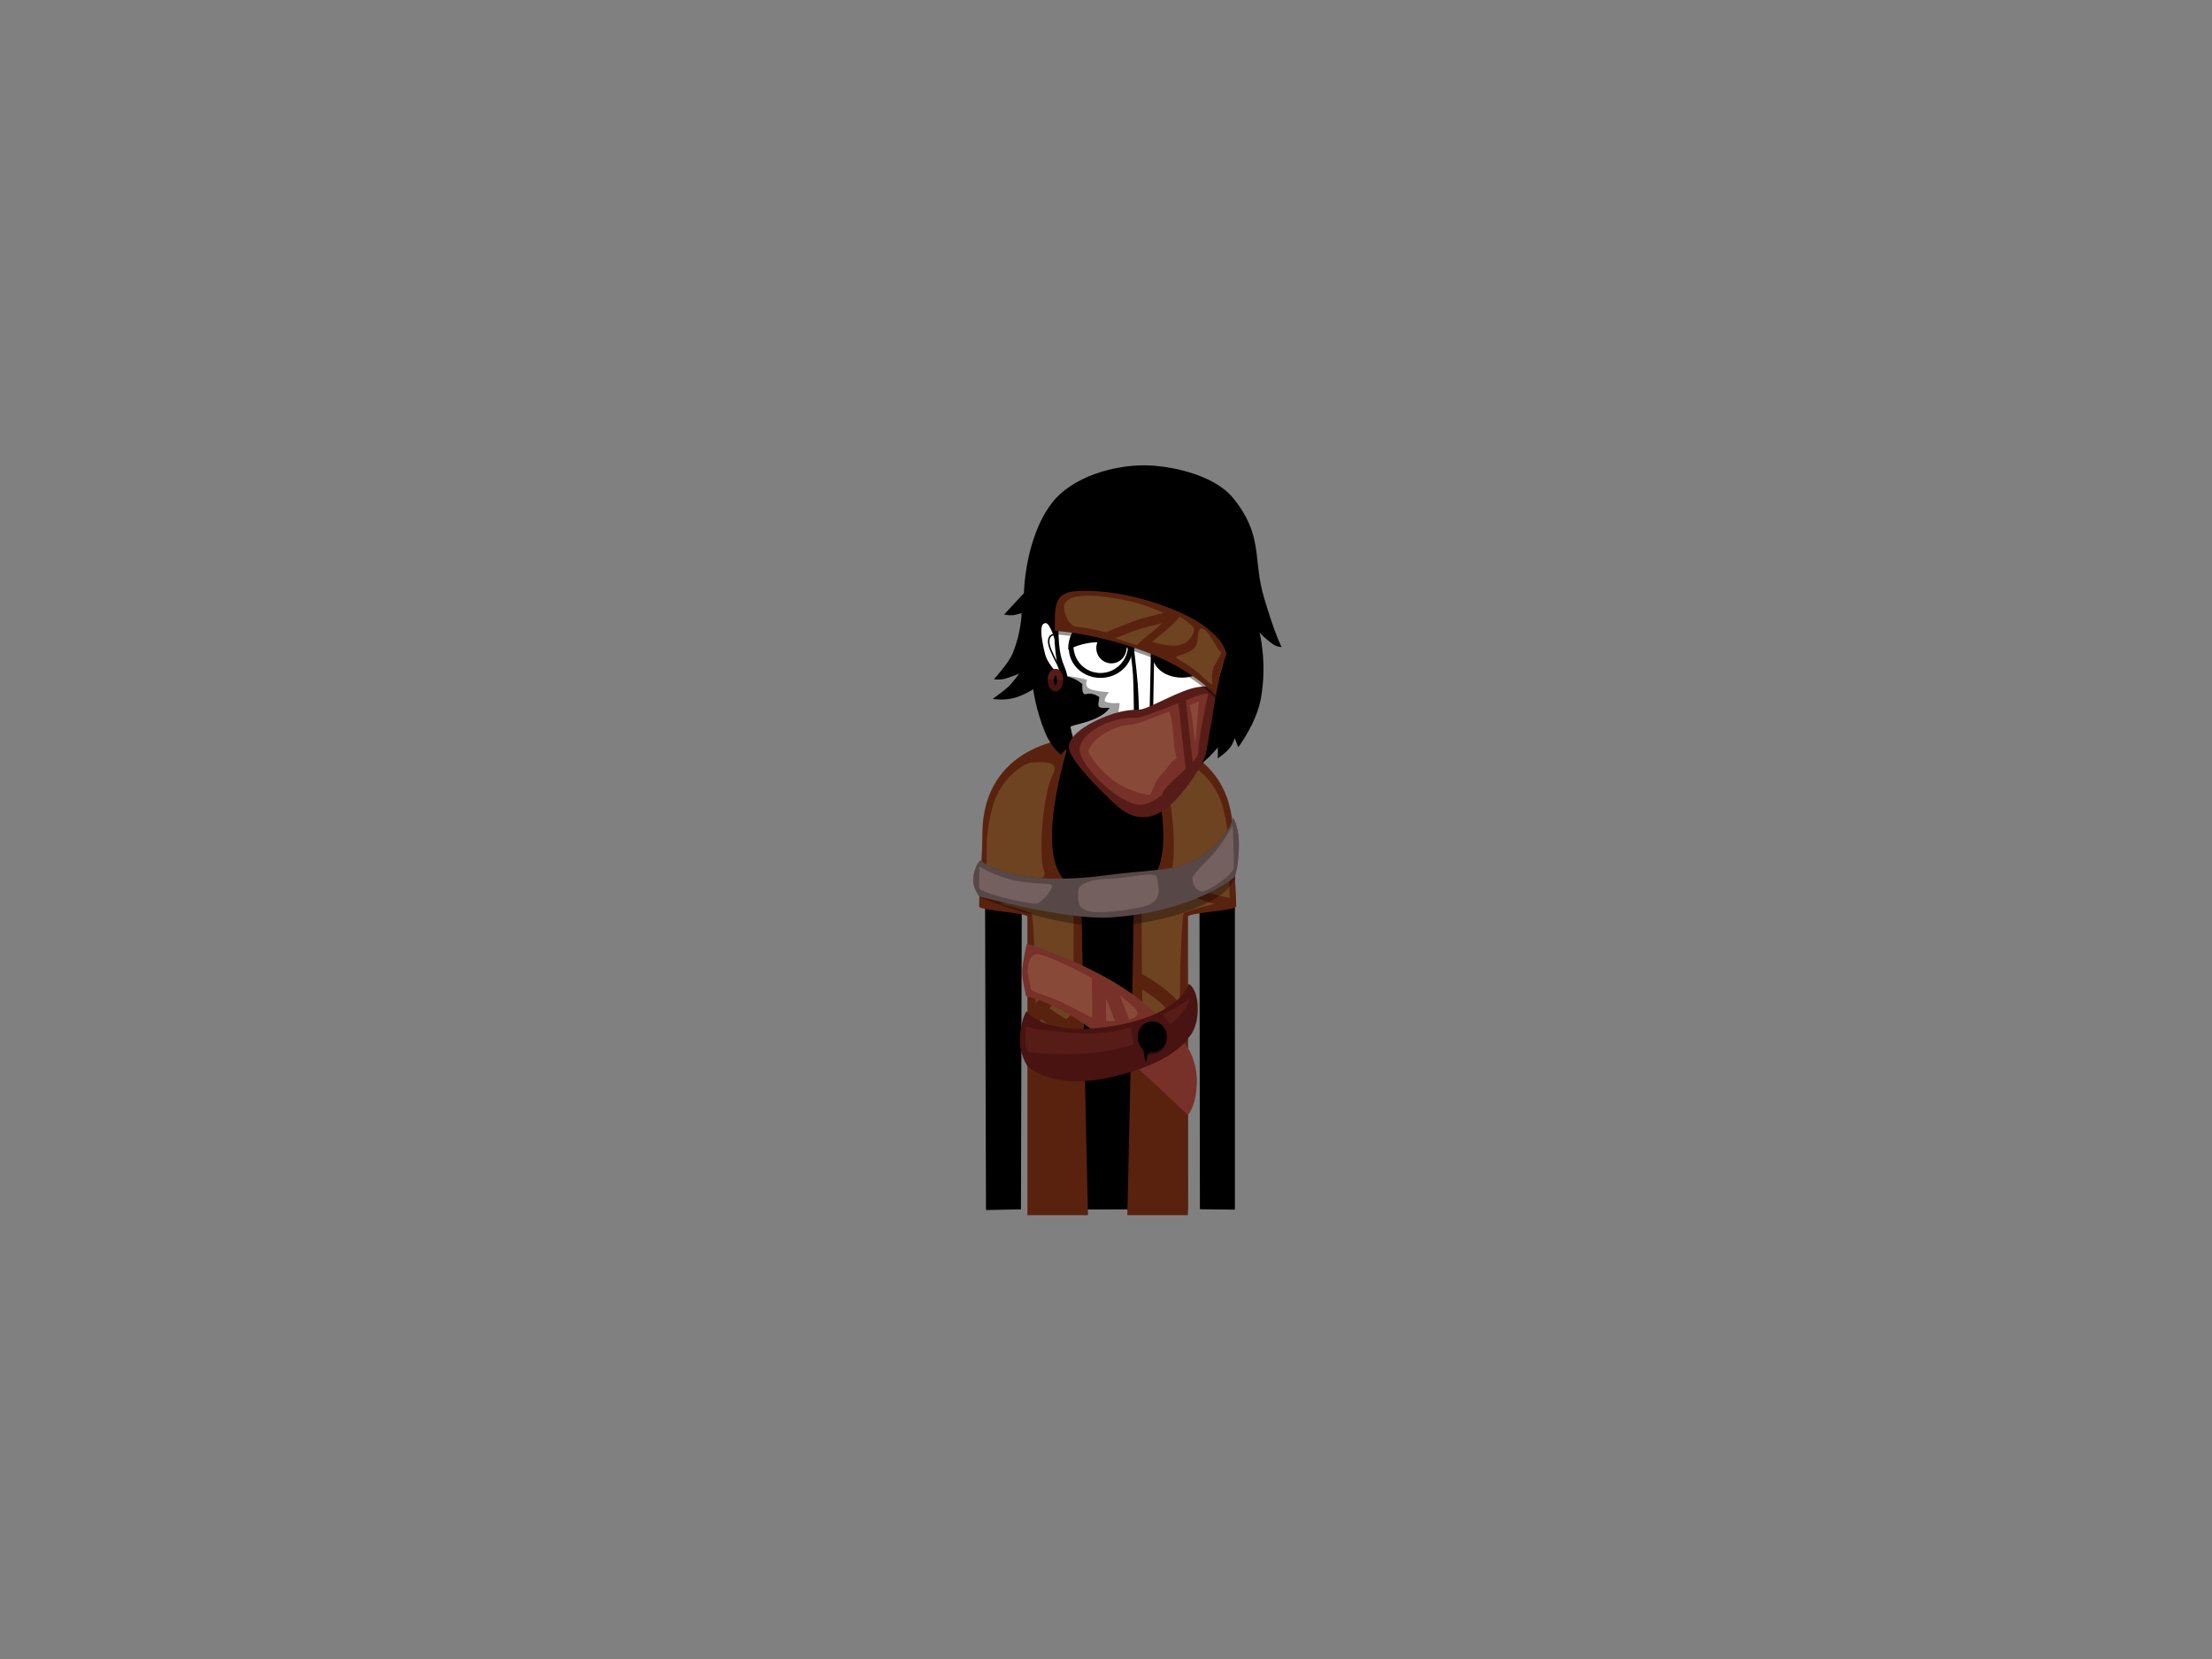 <svg version="1.1" xmlns="http://www.w3.org/2000/svg" xmlns:xlink="http://www.w3.org/1999/xlink" width="720" height="540" viewBox="0,0,720,540"><rect x="0" y="0" width="720" height="540" fill="#808080" stroke="none"/><defs><clipPath id="clip-1"><rect x="-240" y="-180" transform="scale(0.5,0.5)" width="1440" height="1080" fill="none" stroke="none" stroke-width="0.5" stroke-linecap="butt"/></clipPath></defs><g transform="translate(120,90)"><g clip-path="url(#clip-1)" data-paper-data="{&quot;isPaintingLayer&quot;:true}" fill-rule="nonzero" stroke-linejoin="miter" stroke-miterlimit="10" stroke-dasharray="" stroke-dashoffset="0" style="mix-blend-mode: normal"><g stroke="none" stroke-linecap="butt"><g fill="#000000"><path d="M200.581,185.961c0,-21.103 18.158,-38.21 40.556,-38.21c22.398,0 40.821,17.107 40.821,38.21c0,2.7 0.004,117.772 0.004,117.772l-11.4,-0.13l-0.143,-113.825c0,0 0.469,-2.086 -1.776,-2.22c-2.486,-0.149 -2.118,1.683 -2.118,1.683l0.103,114.388l-50.321,0.078l0.105,-114.205c0,0 -0.19,-2.14 -1.805,-2.163c-2.012,-0.029 -1.988,2.042 -1.988,2.042l-0.3,114.257l-11.382,0.229c0,0 -0.355,-116.421 -0.355,-117.907z" stroke-width="0"/><path d="M202.866,187.267c0,-20.022 17.227,-36.589 38.479,-36.589c21.251,0 38.73,16.567 38.73,36.589c0,2.562 0.004,114.792 0.004,114.792l-7.505,0.213l0.195,-111.383c0,0 0.082,-5.304 -4.034,-5.431c-4.014,-0.253 -4.296,4.921 -4.296,4.921l-0.564,112.59l-45.426,-0.262l0.099,-112.08c0,0 0.714,-5.002 -3.499,-5.041c-4.93,-0.045 -4.967,4.926 -4.967,4.926l0.568,112.129l-7.397,-0.119c0,0 -0.387,-113.846 -0.387,-115.256z" stroke-width="0"/><g><path d="M230.021,204.896c-5.662,0 -7.35,-0.47 -7.35,-0.47l-0.083,-1.273c0,0 5.256,0.131 7.697,0.131c4.205,0 7.615,-1.356 7.615,-0.874c0,0.483 -1.952,2.487 -7.879,2.487z" stroke-width="0"/><path d="M225.518,199.654c0,-0.557 0.445,-1.008 0.993,-1.008c0.549,0 0.993,0.451 0.993,1.008c0,0.557 -0.445,1.008 -0.993,1.008c-0.549,0 -0.993,-0.451 -0.993,-1.008z" stroke-width="0.5"/></g><g data-paper-data="{&quot;index&quot;:null}"><path d="M244.836,202.409c0,-0.483 3.409,0.874 7.615,0.874c2.441,0 7.697,-0.131 7.697,-0.131l-0.083,1.273c0,0 -1.688,0.47 -7.35,0.47c-5.927,0 -7.879,-2.004 -7.879,-2.487z" stroke-width="0"/><path d="M256.225,200.662c-0.549,0 -0.993,-0.451 -0.993,-1.008c0,-0.557 0.445,-1.008 0.993,-1.008c0.549,0 0.993,0.451 0.993,1.008c0,0.557 -0.445,1.008 -0.993,1.008z" stroke-width="0.5"/></g><path d="M240.383,253.122c0,-0.557 0.445,-1.008 0.993,-1.008c0.549,0 0.993,0.451 0.993,1.008c0,0.557 -0.445,1.008 -0.993,1.008c-0.549,0 -0.993,-0.451 -0.993,-1.008z" stroke-width="0.5"/></g><g data-paper-data="{&quot;index&quot;:null}" stroke-width="0"><path d="M246.943,305.532c0,0 2.143,-91.886 2.143,-106.011c0,-1.424 9.01,0.712 9.559,-16.012c0.453,-13.797 -5.932,-33.058 -5.932,-33.058c0,0 28.409,1.747 28.602,30.917c0.061,9.252 1.053,17.325 1.053,23.682c0,1.346 -15.708,2.01 -15.708,3.353c0,18.795 0,97.129 0,97.129z" fill="#59220f"/><path d="M261.121,193.966c2.216,-5.726 0.431,-25.955 -2.869,-32.257c-2.344,-4.476 5.106,-3.542 6.705,-3.542c2.11,0 7.934,3.298 11.589,10.531c2.298,4.548 3.327,13.538 3.327,15.21c0,4.331 0.368,18.399 0.368,18.399c0,0 -20.683,-4.302 -19.12,-8.341z" fill="#6d4321"/><path d="M264.009,236.601c-3.222,-3.884 -7.682,-6.918 -12.294,-9.545c-0.097,-8.767 -0.175,-19.673 -0.038,-24.142c0.048,-1.565 8.169,-7.578 11.091,-4.698c4.225,4.164 12.775,6.014 12.775,6.014c0,0 -5.653,1.133 -10.137,2.921c-0.726,0.29 -1.328,18.204 -1.396,29.45z" fill="#6d4321"/><path d="M251.775,232.104c2.885,1.763 5.588,3.741 7.741,6.033c-0.077,0.049 -0.119,0.082 -0.119,0.082c-1.729,1.355 -3.542,2.517 -5.42,3.518c-1.249,-1.202 -2.097,-2.135 -2.097,-2.135c0,0 -0.048,-3.078 -0.104,-7.499z" fill="#6d4321"/><path d="M257.579,244.845c1.571,-0.911 3.1,-1.93 4.58,-3.074c0,0 0.024,-0.019 0.065,-0.056c0.695,1.189 1.24,2.453 1.601,3.801c-0.816,2.557 -3.581,1.318 -6.246,-0.672z" fill="#6d4321"/></g><path d="M214.419,305.532c0,0 0,-78.334 0,-97.129c0,-1.343 -15.708,-2.007 -15.708,-3.353c0,-6.357 0.992,-14.43 1.053,-23.682c0.193,-29.17 28.602,-30.917 28.602,-30.917c0,0 -6.385,19.261 -5.932,33.058c0.549,16.724 9.559,14.588 9.559,16.012c0,14.125 2.143,106.011 2.143,106.011z" fill="#59220f" stroke-width="0"/><path d="M219.959,193.966c1.563,4.039 -19.12,8.341 -19.12,8.341c0,0 0.368,-14.068 0.368,-18.399c0,-1.672 1.029,-10.662 3.327,-15.21c3.655,-7.234 9.479,-10.531 11.589,-10.531c1.599,0 9.049,-0.933 6.705,3.542c-3.3,6.302 -5.086,26.532 -2.869,32.257z" fill="#6d4321" stroke-width="0"/><path d="M215.675,207.151c-4.484,-1.787 -10.137,-2.921 -10.137,-2.921c0,0 8.55,-1.85 12.775,-6.014c2.922,-2.88 11.043,3.133 11.091,4.698c0.137,4.47 0.058,15.375 -0.038,24.142c-4.612,2.627 -9.072,5.66 -12.294,9.545c-0.068,-11.246 -0.67,-29.161 -1.396,-29.45z" fill="#6d4321" stroke-width="0"/><path d="M229.201,239.603c0,0 -0.848,0.933 -2.097,2.135c-1.878,-1.001 -3.691,-2.164 -5.42,-3.518c0,0 -0.042,-0.033 -0.119,-0.082c2.153,-2.293 4.856,-4.27 7.741,-6.033c-0.056,4.421 -0.104,7.499 -0.104,7.499z" fill="#6d4321" stroke-width="0"/><path d="M217.255,245.517c0.361,-1.348 0.906,-2.612 1.601,-3.801c0.041,0.036 0.065,0.056 0.065,0.056c1.48,1.144 3.009,2.163 4.58,3.074c-2.665,1.99 -5.43,3.229 -6.246,0.672z" fill="#6d4321" stroke-width="0"/><path d="M214.038,234.302c0,0 -1.36,-5.188 -1.33,-7.927c0.032,-2.947 1.513,-9.177 1.513,-9.177c0,0 22.416,6.81 36.826,18.248c12.417,9.857 15.572,15.544 15.572,15.544c0,0 3.218,4.834 2.951,11.667c-0.308,7.872 -2.964,10.322 -2.964,10.322c0,0 -14.635,-14.429 -28.231,-25.521c-13.953,-11.384 -24.337,-13.156 -24.337,-13.156z" fill="#773128" stroke-width="0"/><path d="M214.314,256.851c0,0 -2.311,-3.488 -2.327,-8.071c-0.023,-6.327 2.103,-9.618 2.103,-9.618c0,0 5.738,7.97 26.154,5.099c24.287,-3.416 26.689,-14.055 26.689,-14.055c0,0 2.687,1.426 2.911,7.389c0.268,7.148 -2.911,10.076 -2.911,10.076c0,0 -4.619,8.549 -26.221,13.157c-18.956,4.044 -26.398,-3.977 -26.398,-3.977z" fill="#481310" stroke-width="0"/><path d="M215.495,252.632c-2.766,-0.249 -1.409,-8.605 -1.409,-8.605c0,0 2.933,1.193 5.711,1.193c1.378,0 13.466,2.595 24.949,0.057c1.166,-0.258 2.326,-0.567 3.47,-0.914c0.159,1.909 0.427,3.717 0.796,5.558c-7.688,2.587 -18.468,4.068 -33.517,2.712z" fill="#571c18" stroke-width="0"/><path d="M267.444,234.991c0,0 -1.271,4.214 -6.569,8.581c-0.692,-1.197 -1.457,-2.285 -2.502,-3.326c5.374,-2.674 9.071,-5.255 9.071,-5.255z" fill="#571c18" stroke-width="0"/><path d="M224.274,235.647c-5.149,-2.218 -8.883,-2.713 -8.883,-4.191c0,-1.31 -0.935,-3.793 -0.892,-5.796c0.062,-2.857 1.297,-5.145 3.098,-5.145c1.575,0 9.862,3.476 17.748,7.782c0.112,2.249 0.118,4.505 0.14,6.719c0.021,2.099 0.032,4.198 0.038,6.298c-2.867,-1.416 -7.205,-3.924 -11.249,-5.667z" fill="#894939" stroke-width="0"/><path d="M250.254,239.6c0,1.143 -1.138,1.825 -2.739,2.23c-0.797,-2.204 -1.623,-4.374 -2.452,-6.454c-0.19,-0.476 -0.4,-0.946 -0.613,-1.415c3.402,2.483 5.805,4.769 5.805,5.64z" fill="#894939" stroke-width="0"/><path d="M240.026,242.405c-0.004,-2.478 -0.016,-4.957 -0.041,-7.435c-0,-0.007 -0,-0.014 -0,-0.021c0.31,0.706 0.624,1.411 0.91,2.123c0.687,1.711 1.371,3.489 2.038,5.299c-1.036,0.038 -2.041,0.04 -2.907,0.034z" fill="#894939" stroke-width="0"/><g stroke-width="0"><path d="M259.789,247.403c0,2.733 -2.112,4.949 -4.717,4.949c-0.21,0 -1.242,0.043 -1.547,0.67c-0.345,0.708 0.019,2.008 -0.533,1.985c-0.436,-0.018 -0.362,-1.038 -0.508,-2.063c-0.124,-0.875 -0.472,-1.755 -0.729,-2.021c-0.865,-0.897 -1.401,-2.143 -1.401,-3.52c0,-2.733 2.112,-4.949 4.717,-4.949c2.605,0 4.717,2.216 4.717,4.949z" fill="#000000"/><path d="M259.789,248.034c0,2.733 -2.112,4.949 -4.717,4.949c-0.21,0 -1.242,0.043 -1.547,0.67c-0.345,0.708 0.019,2.008 -0.533,1.985c-0.436,-0.018 -0.362,-1.038 -0.508,-2.063c-0.124,-0.875 -0.472,-1.755 -0.729,-2.021c-0.865,-0.897 -1.401,-2.143 -1.401,-3.52c0,-2.733 2.112,-4.949 4.717,-4.949c2.605,0 4.717,2.216 4.717,4.949z" fill-opacity="0.508" fill="#000000"/></g><path d="M198.796,201.78c0,0 -2.01,-2.544 -2.013,-5.083c-0.005,-4.24 2.245,-6.677 2.245,-6.677c0,0 9.496,9.139 41.472,4.819c11.404,-1.541 21.144,-1.364 27.289,-4.296c11.37,-5.425 13.597,-14.379 13.597,-14.379c0,0 1.827,2.97 1.874,8.087c0.068,7.518 -1.405,11.243 -1.405,11.243c0,0 -0.627,3.192 -4.864,6.041c-6.411,4.311 -19.2,9.015 -35.627,10.027c-8.465,0.521 -23.026,-2.926 -32.58,-5.911c-6.358,-1.986 -9.989,-3.87 -9.989,-3.87z" fill-opacity="0.315" fill="#000000" stroke-width="0"/><path d="M198.796,201.78c0,0 -2.01,-2.544 -2.013,-5.083c-0.005,-4.24 2.245,-6.677 2.245,-6.677c0,0 9.496,9.139 41.472,4.819c11.404,-1.541 21.144,-1.364 27.289,-4.296c11.37,-5.425 13.597,-14.379 13.597,-14.379c0,0 1.827,2.97 1.874,8.087c0.068,7.518 -1.405,11.243 -1.405,11.243c0,0 -13.393,11.46 -40.674,13.14c-14.099,0.868 -42.386,-6.853 -42.386,-6.853z" fill="#574847" stroke-width="0"/><path d="M256.664,195.949c0,1.72 1.972,5.671 -1.921,8.167c-2.698,1.73 -15.892,3.301 -19.669,2.612c-4.776,-0.87 -4.111,-3.738 -4.111,-6.651c0,-2.913 5.862,-4.036 10.717,-4.036c4.855,0 14.984,-3.006 14.984,-0.093z" fill="#74615f" stroke-width="0"/><path d="M217.112,204.124c-3.673,-0.113 -18.409,-3.474 -18.409,-5.25c0,-1.088 0.087,-6.805 0.087,-6.805c0,0 4.484,2.834 10.667,4.368c4.754,1.18 11.353,1.087 12.55,1.431c1.796,0.515 -3.027,6.313 -4.895,6.256z" fill="#74615f" stroke-width="0"/><path d="M281.582,192.336c-0.058,2.4 -8.393,7.818 -10.182,7.818c-1.789,0 -3.239,-1.946 -3.239,-4.347c0,-1.285 4.138,-4.854 7.179,-8.356c2.642,-3.043 5.855,-8.637 5.855,-8.637c0,0 0.512,8.393 0.388,13.521z" fill="#74615f" stroke-width="0"/></g><g><path d="M203.549,131.044c0,0 4.758,-5.129 6.105,-8.453c2.889,-7.129 2.851,-13.037 2.851,-13.037c0,0 -1.86,0.617 -2.843,0.699c-1.61,0.134 -2.804,-0.262 -2.804,-0.262l6.424,-6.925c0,0 0.247,-17.605 8.976,-29.163c6.747,-8.933 20.646,-12.515 30.355,-12.445c8.422,0.061 22.556,3.086 28.689,10.582c10.084,12.325 6.387,19.82 10.11,32.421c3.721,12.593 5.775,16.184 5.775,16.184c0,0 -1.649,-0.163 -2.448,-0.702c-3.358,-2.267 -4.77,-4.144 -4.77,-4.144c0,0 2.514,9.654 0.499,21.296c-1.44,8.318 -7.422,16.105 -7.422,16.105l-1.174,-2.987c0,0 -0.277,1.51 -1.523,3.136c-1.381,1.803 -3.95,3.497 -3.95,3.497l0.003,-3.589c0,0 -4.585,5.921 -10.918,9.016c-6.106,2.984 -11.804,2.518 -14.491,2.468c-14.128,-0.262 -24.089,-10.831 -24.089,-10.831l-1.599,1.704c0,0 -3.097,-2.208 -5.169,-7.293c-3.075,-7.545 -3.828,-13.974 -3.828,-13.974c0,0 -3.514,2.23 -6.52,2.919c-3.621,0.83 -6.651,0.205 -6.651,0.205c0,0 3.611,-2.55 5.085,-3.955c1.387,-1.323 3.515,-4.244 3.515,-4.244c0,0 -3.218,1.319 -4.689,1.66c-2.242,0.52 -3.502,0.111 -3.502,0.111z" fill="#000000" stroke="none" stroke-width="NaN" stroke-linecap="butt"/><g><path d="M220.643,111.773c0.965,-0.184 5.786,4.94 6.729,9.897c0.943,4.957 -0.151,10.728 -0.151,10.728c0,0 -6.467,-3.532 -7.667,-8.432c-3.077,-12.56 0.123,-12.009 1.088,-12.193z" fill="#000000" stroke="none" stroke-width="0" stroke-linecap="butt"/><path d="M220.371,112.825c1.317,-0.143 3.384,5.861 4.119,9.727c0.735,3.865 0.71,7.656 0.71,7.656c0,0 -4.136,-3.645 -5.073,-7.467c-2.399,-9.794 -0.518,-9.833 0.244,-9.916z" fill="#ffffff" stroke="none" stroke-width="0" stroke-linecap="butt"/><path d="M224.945,127.497c0,0 -3.026,-5.455 -3.461,-7.541c-0.694,-3.326 1.47,-3.383 1.47,-3.383" fill="none" stroke="#000000" stroke-width="0.5" stroke-linecap="round"/></g><path d="M284.401,123.84c-1.201,4.901 -7.667,8.432 -7.667,8.432c0,0 -1.094,-5.771 -0.151,-10.728c0.943,-4.957 5.764,-10.081 6.729,-9.897c0.965,0.184 4.165,-0.367 1.088,12.193z" fill="#000000" stroke="none" stroke-width="0" stroke-linecap="butt"/><path d="M227.618,148.827c-1.128,-6.716 -0.206,-6.942 -1.064,-13.444c-0.474,-3.59 -2.158,-7.189 -2.732,-11.132c-1.209,-8.304 -1.272,-25.66 -0.476,-29.4c4.419,-20.756 15.386,-24.966 29.856,-25.484c20.776,-0.744 24.797,12.485 27.43,23.79c1.84,7.902 1.227,18.927 -0.349,28.571c-0.966,5.907 -2.475,10.808 -3.468,15.587c-1.225,5.898 -0.752,7.76 -1.863,12.669c-1.153,5.1 -6.832,10.81 -11.832,15.837c-4.572,4.596 -7.908,8.331 -12.383,8.224c-5.044,-0.121 -8.962,-6.226 -14.502,-12.444c-4.389,-4.926 -8.033,-9.293 -8.618,-12.774z" fill="#000000" stroke="none" stroke-width="0" stroke-linecap="butt"/><path d="M227.423,130.108c-0.946,-5.092 -3.542,-4.256 -2.791,-22.703c0.023,-0.573 0.051,-1.144 0.082,-1.712c9.851,0.004 18.716,0.126 27.902,4.301c8.59,4.295 17.715,8.349 25.976,13.471c-0.077,0.451 -0.162,0.904 -0.256,1.359c-0.628,3.05 -1.863,6.185 -2.543,8.955c-0.375,1.529 -13.65,4.272 -15.023,11.723c2.191,0.522 3.113,6.495 3.936,6.825c2.946,1.178 6.929,1.748 4.799,4.424c-2.575,3.233 -6.22,6.152 -9.113,8.911c-2.622,2.501 -5.478,6.213 -8.779,6.213c-4.104,0 -6.905,-3.79 -10.078,-7.415c-4.793,-5.475 -11.462,-7.916 -13.042,-17.807c-0.117,-0.735 9.484,-1.55 12.709,-6.19c-0.816,-0.297 -2.366,0.342 -3.519,-0.478c-0.277,-0.197 -0.034,-1.869 0.188,-3.097c-3.149,-2.1 -4.421,-0.502 -5.085,-1.121c-0.525,-0.49 -0.512,-2.056 -0.441,-3.078c-2.187,-2.072 -4.883,-2.363 -4.923,-2.58z" fill="#ffffff" stroke="none" stroke-width="0" stroke-linecap="butt"/><g stroke="none" stroke-width="0" stroke-linecap="butt"><path d="M238.407,110.916c5.641,0 10.215,4.472 10.215,9.988c0,5.516 -4.771,9.742 -10.412,9.742c-5.641,0 -10.319,-4.225 -10.319,-9.742c0,-5.516 4.875,-9.988 10.516,-9.988z" fill="#000000"/><path d="M238.407,111.17c4.975,0 8.789,3.857 8.789,8.803c0,4.947 -4.011,9.088 -8.986,9.088c-4.975,0 -8.811,-3.988 -8.811,-8.934c0,-4.947 4.033,-8.957 9.008,-8.957z" fill="#ffffff"/></g><path d="M227.423,130.108c-0.073,-0.394 6.396,1.12 6.396,1.12c0,0 -0.595,1.271 0.034,2.329c0.871,1.467 7.103,1.712 7.103,1.712c0,0 -2.13,2.676 -1.06,3.165c1.463,0.669 4.538,0.391 4.538,0.391c0,0 -0.414,6.339 -1.862,8.095c-2.996,3.632 -6.853,5.915 -11.059,7.528c-1.4,-2.03 -2.492,-4.499 -3.019,-7.797c-0.117,-0.735 9.484,-1.55 12.709,-6.19c-0.816,-0.297 -2.366,0.342 -3.519,-0.478c-0.277,-0.197 -0.034,-1.869 0.188,-3.097c-3.149,-2.1 -4.421,-0.502 -5.085,-1.121c-0.525,-0.49 -0.512,-2.056 -0.441,-3.078c-2.187,-2.072 -4.883,-2.363 -4.923,-2.58z" fill-opacity="0.379" fill="#000000" stroke="none" stroke-width="0" stroke-linecap="butt"/><path d="M264.967,110.94c5.641,0 10.215,4.472 10.215,9.988c0,5.516 -4.721,9.643 -10.363,9.643c-3.163,0 -6.237,-1.06 -8.11,-3.268c-1.468,-1.73 -1.956,-3.952 -1.956,-6.375c0,-5.516 4.573,-9.988 10.215,-9.988z" fill="#000000" stroke="none" stroke-width="0" stroke-linecap="butt"/><g stroke="none" stroke-linecap="butt"><path d="M259.572,148.014c2.146,0.633 4.57,2.147 7.102,3.19c3.167,1.304 5.918,2.726 5.918,2.984c0,0.099 0.642,0.577 0.343,1.117c-1.789,3.221 -9.63,12.835 -20.94,13.026c-12.593,-0.325 -20.687,-10.857 -23.279,-15.258c-0.666,-1.13 -0.113,-1.971 -0.188,-1.996c-0.33,-0.109 2.176,-0.569 4.397,-1.196c1.324,-0.373 6.029,-2.528 9.166,-2.622c0,0 6.11,0.849 11.14,1.05c0,0 4.301,-0.897 6.341,-0.295z" fill="#000000" stroke-width="NaN"/><path d="M233.09,151.236c0,0 4.454,-1.583 9.147,-1.846c3.535,-0.198 8.145,1.241 10.144,1.241c1.786,0 3.626,-1.292 6.327,-0.574c4.233,1.124 8.124,3.532 8.124,3.532c0,0 -3.476,-0.504 -6.759,-0.109c-2.775,0.334 -5.26,0.855 -6.953,0.866c-2.068,0.014 -6.825,-0.833 -11.184,-1.762c-4.649,-0.991 -8.846,-1.347 -8.846,-1.347z" fill="#ffffff" stroke-width="0"/><path d="M244.097,154.996c5.821,1.206 8.521,2.224 8.521,2.224c0,0 2.74,-0.858 10.104,-1.812c3.834,-0.497 8.342,0.13 8.342,0.13c0,0 -1.672,2.494 -5.817,5.318c-3.14,2.139 -7.864,4.776 -13.406,4.898c-13.033,0.287 -21.374,-13.376 -21.374,-13.376c0,0 7.272,1.3 13.629,2.617z" fill="#ffffff" stroke-width="0"/></g><path d="M223.453,114.247l0.131,-1.638l7.192,-1.184l0.327,-1.466c0,0 3.682,-1.725 7.256,-2.036c3.721,-0.323 9.005,-0.096 9.005,-0.096l0.328,4.717c0,0 -4.808,-1.291 -8.177,-1.078c-6.173,0.39 -6.13,1.259 -10.097,1.946c-3.967,0.687 -5.964,0.836 -5.964,0.836z" fill="#000000" stroke="none" stroke-width="0" stroke-linecap="butt"/><path d="M267.586,107.928c-6.536,-0.027 -11.93,2.508 -11.93,2.508l-0.262,-4.422c0,0 5.284,-1.734 9.398,-1.869c4.114,-0.135 7.125,0.66 7.125,0.66l0.196,1.204l7.388,2.167l0.131,1.638c0,0 -5.86,-1.86 -12.046,-1.885z" data-paper-data="{&quot;index&quot;:null}" fill="#000000" stroke="none" stroke-width="0" stroke-linecap="butt"/><path d="M241.756,115.956c2.713,0 4.913,2.23 4.913,4.981c0,2.751 -2.2,4.981 -4.913,4.981c-2.713,0 -4.913,-2.23 -4.913,-4.981c0,-2.751 2.2,-4.981 4.913,-4.981z" fill="#000000" stroke="none" stroke-width="0" stroke-linecap="butt"/><path d="M265.036,116.175c2.713,0 4.913,2.23 4.913,4.981c0,2.751 -2.2,4.981 -4.913,4.981c-2.713,0 -4.913,-2.23 -4.913,-4.981c0,-2.751 2.2,-4.981 4.913,-4.981z" fill="#000000" stroke="none" stroke-width="0" stroke-linecap="butt"/><g stroke="none" stroke-width="0" stroke-linecap="butt"><path d="M249.074,142.125c0,0 -0.063,-8.687 -0.281,-12.388c-0.175,-2.973 -0.925,-8.117 -0.925,-8.117c0,0 -0.332,-1.573 0.025,-1.563c1.137,0.033 7.815,1.789 7.815,1.789l-0.377,20.278c0,0 0.822,1.938 0.728,3.699c-0.07,1.316 -0.975,4.703 -1.026,5.675c-0.113,2.14 -0.406,3.893 -0.406,3.893l-4.14,-0.014c0,0 -0.125,-2.015 -0.873,-4.269c-0.72,-2.17 -2.116,-4.556 -2.185,-5.589c-0.2,-2.989 1.645,-3.394 1.645,-3.394z" fill="#000000"/><path d="M251.436,154.403c0,0 -0.291,-3.804 -0.497,-8.241c-0.205,-4.407 -0.325,-9.701 -0.588,-13.301c-0.425,-5.806 -1.779,-15.814 -1.779,-15.814l6.106,1.885l-0.754,35.431z" fill="#ffffff"/><path d="M249.019,143.303c0.344,0 0.623,4.775 0.623,4.775c0,0 -1.246,-1.593 -1.246,-2.725c0,-1.132 0.279,-2.05 0.623,-2.05z" fill="#ffffff"/></g><path d="M220.767,105.489v-21.154c0,0 21.211,-18.672 31.839,-18.672c9.856,0 29.788,18.672 29.788,18.672l0.952,14.883c0,0 -4.022,-9.838 -7.669,-7.463c-9.672,6.299 -26.027,10.168 -26.027,10.168c0,0 2.887,-3.505 4.299,-5.273c0.741,-0.927 1.428,-2.384 1.428,-2.384c0,0 -9.196,5.488 -17.513,7.899c-11.373,3.296 -17.097,3.325 -17.097,3.325z" fill="#000000" stroke="none" stroke-width="0" stroke-linecap="butt"/><g fill="#000000" stroke="none" stroke-width="0" stroke-linecap="butt"><path d="M227.711,121.496c0,0 -0.166,-2.223 0.811,-4.597c1.169,-2.84 3.932,-5.918 9.998,-5.95c4.412,-0.023 6.777,1.482 8.318,3.362c2.531,3.087 2.425,7.54 2.425,7.54c0,0 -3.878,-2.31 -10.967,-2.755c-5.766,-0.362 -10.585,2.4 -10.585,2.4z"/></g><g stroke="none" stroke-width="0" stroke-linecap="butt"><path d="M254.672,121.518c0,0 -0.531,-3.245 0.946,-6.124c1.329,-2.59 4.341,-4.845 9.863,-4.816c11.135,0.059 11.094,11.295 11.094,11.295z" data-paper-data="{&quot;index&quot;:null}" fill="#000000"/><path d="M255.851,119.684c0,0 0.215,-7.708 9.566,-7.728c8.981,-0.02 9.562,7.99 9.562,7.99z" data-paper-data="{&quot;index&quot;:null}" fill="#ffffff"/></g><path d="M272.374,155.826c-1.112,3.046 -3.643,7.239 -6.783,11.176c-3.668,4.6 -8.012,9.006 -13.716,9.006c-5.258,0 -9.187,-4.436 -13.347,-8.544c-5.591,-5.521 -10.626,-11.42 -10.626,-14.39c0,-3.189 4.771,-6.885 10.737,-9.369c3.721,-1.549 7.447,-2.72 12.181,-2.72c2.431,0 10.721,-4.964 16.553,-6.74c5.578,-1.698 8.759,-0.213 8.759,-0.213c0,0 -3.363,20.708 -3.759,21.792z" fill="#571c18" stroke="none" stroke-width="0" stroke-linecap="butt"/><path d="M223.35,116.484c0,0 0,-2.558 0,-4.144c0,-1.051 0.07,-4.155 1.087,-5.959c1.051,-1.863 3.066,-2.412 4.093,-2.622c1.809,-0.37 14.732,-1.542 32.501,5.411c17.213,6.735 18.207,14.825 18.207,14.825c0,0 -1.874,4.624 -2.268,7.5c-0.297,2.168 -1.293,5.956 -1.293,5.956c0,0 -6.915,-8.125 -22.446,-14.024c-16.839,-6.395 -29.882,-6.944 -29.882,-6.944z" fill-opacity="0.419" fill="#000000" stroke="none" stroke-width="0" stroke-linecap="butt"/><path d="M223.35,115.355c0,0 0,-2.558 0,-4.144c0,-1.051 0.07,-4.155 1.087,-5.959c1.051,-1.863 3.066,-2.412 4.093,-2.622c1.809,-0.37 14.732,-1.542 32.501,5.411c17.213,6.735 18.207,14.825 18.207,14.825c0,0 -1.874,4.624 -2.268,7.5c-0.297,2.168 -1.293,5.956 -1.293,5.956c0,0 -6.915,-8.125 -22.446,-14.024c-16.839,-6.395 -29.882,-6.944 -29.882,-6.944z" fill="#59220f" stroke="none" stroke-width="0" stroke-linecap="butt"/><path d="M230.729,114.054c-2.63,0 -4.53,-4.251 -4.362,-6.645c0.4,-5.7 15.817,-3.197 23.258,-1.238c3.31,0.872 6.387,2.08 9.018,3.354c-3.107,0.874 -6.296,1.463 -9.327,2.577c-3.105,1.141 -6.212,2.392 -9.302,3.695c-4.704,-1.151 -8.605,-1.743 -9.284,-1.743z" fill="#6d4321" stroke="none" stroke-width="0" stroke-linecap="butt"/><path d="M268.673,114.783c0,0.921 -1.212,5.777 -7.537,5.372c-1.913,-0.122 -3.969,-0.587 -6.103,-1.204c2.887,-2.722 6.313,-4.824 8.759,-7.983c0,0 0.081,-0.106 0.157,-0.275c2.942,1.808 4.724,3.436 4.724,4.09z" fill="#6d4321" stroke="none" stroke-width="0" stroke-linecap="butt"/><path d="M244.21,118.134c-0.419,-0.13 -0.838,-0.256 -1.256,-0.379c2.05,-0.833 4.104,-1.637 6.154,-2.394c2.968,-1.097 6.089,-1.69 9.14,-2.532c-2.502,2.626 -5.686,4.579 -8.228,7.208c-1.911,-0.621 -3.862,-1.297 -5.81,-1.903z" fill="#6d4321" stroke="none" stroke-width="0" stroke-linecap="butt"/><path d="M274.623,132.639c0,0.833 -2.682,-2.061 -5.57,-4.478c-2.189,-1.832 -6.28,-3.641 -6.28,-4.272c0,-0.542 4.461,-0.975 6.251,-3.285c1.526,-1.969 0.223,-5.893 2.202,-5.987c1.972,-0.093 5.357,7.455 5.93,7.455c1.158,0 -0.98,2.557 -2.206,5.465c-0.704,1.669 -0.327,4.568 -0.327,5.102z" fill="#6d4321" stroke="none" stroke-width="0" stroke-linecap="butt"/><path d="M251.441,171.959c-7.218,0.166 -20.037,-12.891 -20.037,-17.967c0,-5.076 9.508,-10.681 18.381,-10.35c1.248,0.047 6.767,-2.003 12.74,-4.329c0.343,-0.133 0.691,-0.271 1.041,-0.412c0.736,7.118 1.577,14.226 2.398,21.336c-3.363,3.145 -7.588,6.645 -7.614,8.441c-2.642,1.93 -5.176,3.241 -6.91,3.281z" fill="#773128" stroke="none" stroke-width="0" stroke-linecap="butt"/><path d="M273.251,135.908c-0.959,4.454 -3.206,14.686 -3.206,19.143c0,0.736 -0.728,1.77 -1.822,2.953c-0.775,-6.69 -1.557,-13.38 -2.243,-20.079c3.19,-1.29 6.179,-2.433 7.271,-2.017z" fill="#773128" stroke="none" stroke-width="0" stroke-linecap="butt"/><path d="M254.076,168.702c-1.07,0 -6.705,-1.212 -11.005,-4.197c-5.061,-3.514 -8.799,-8.957 -8.799,-10.037c0,-1.064 2.167,-3.966 5.564,-5.967c2.979,-1.755 7.157,-2.704 8.242,-2.625c1.572,0.114 6.736,-2.096 12.553,-4.276c1.621,4.988 0.972,10.142 2.361,15.218c-2.147,1.209 -2.596,2.969 -5.124,5.46c-2.383,2.348 -2.918,6.424 -3.793,6.424z" fill="#894939" stroke="none" stroke-width="0" stroke-linecap="butt"/><path d="M270.201,138.362c0,0 -0.641,9.266 -1.171,13.196c-0.478,-2.436 -0.982,-10.304 -1.936,-11.985c1.88,-0.725 3.107,-1.211 3.107,-1.211z" fill="#894939" stroke="none" stroke-width="0" stroke-linecap="butt"/><g fill="none" stroke-width="2" stroke-linecap="butt"><path d="M222.033,131.361c0,-1.464 0.682,-2.651 1.523,-2.651c0.841,0 1.523,1.187 1.523,2.651c0,1.464 -0.682,2.651 -1.523,2.651c-0.841,0 -1.523,-1.187 -1.523,-2.651z" stroke="#481310"/><path d="M222.034,131.293c0.021,-1.433 0.694,-2.583 1.522,-2.583c0.84,0 1.521,1.184 1.523,2.646" stroke="#571c18"/></g></g></g></g></svg>